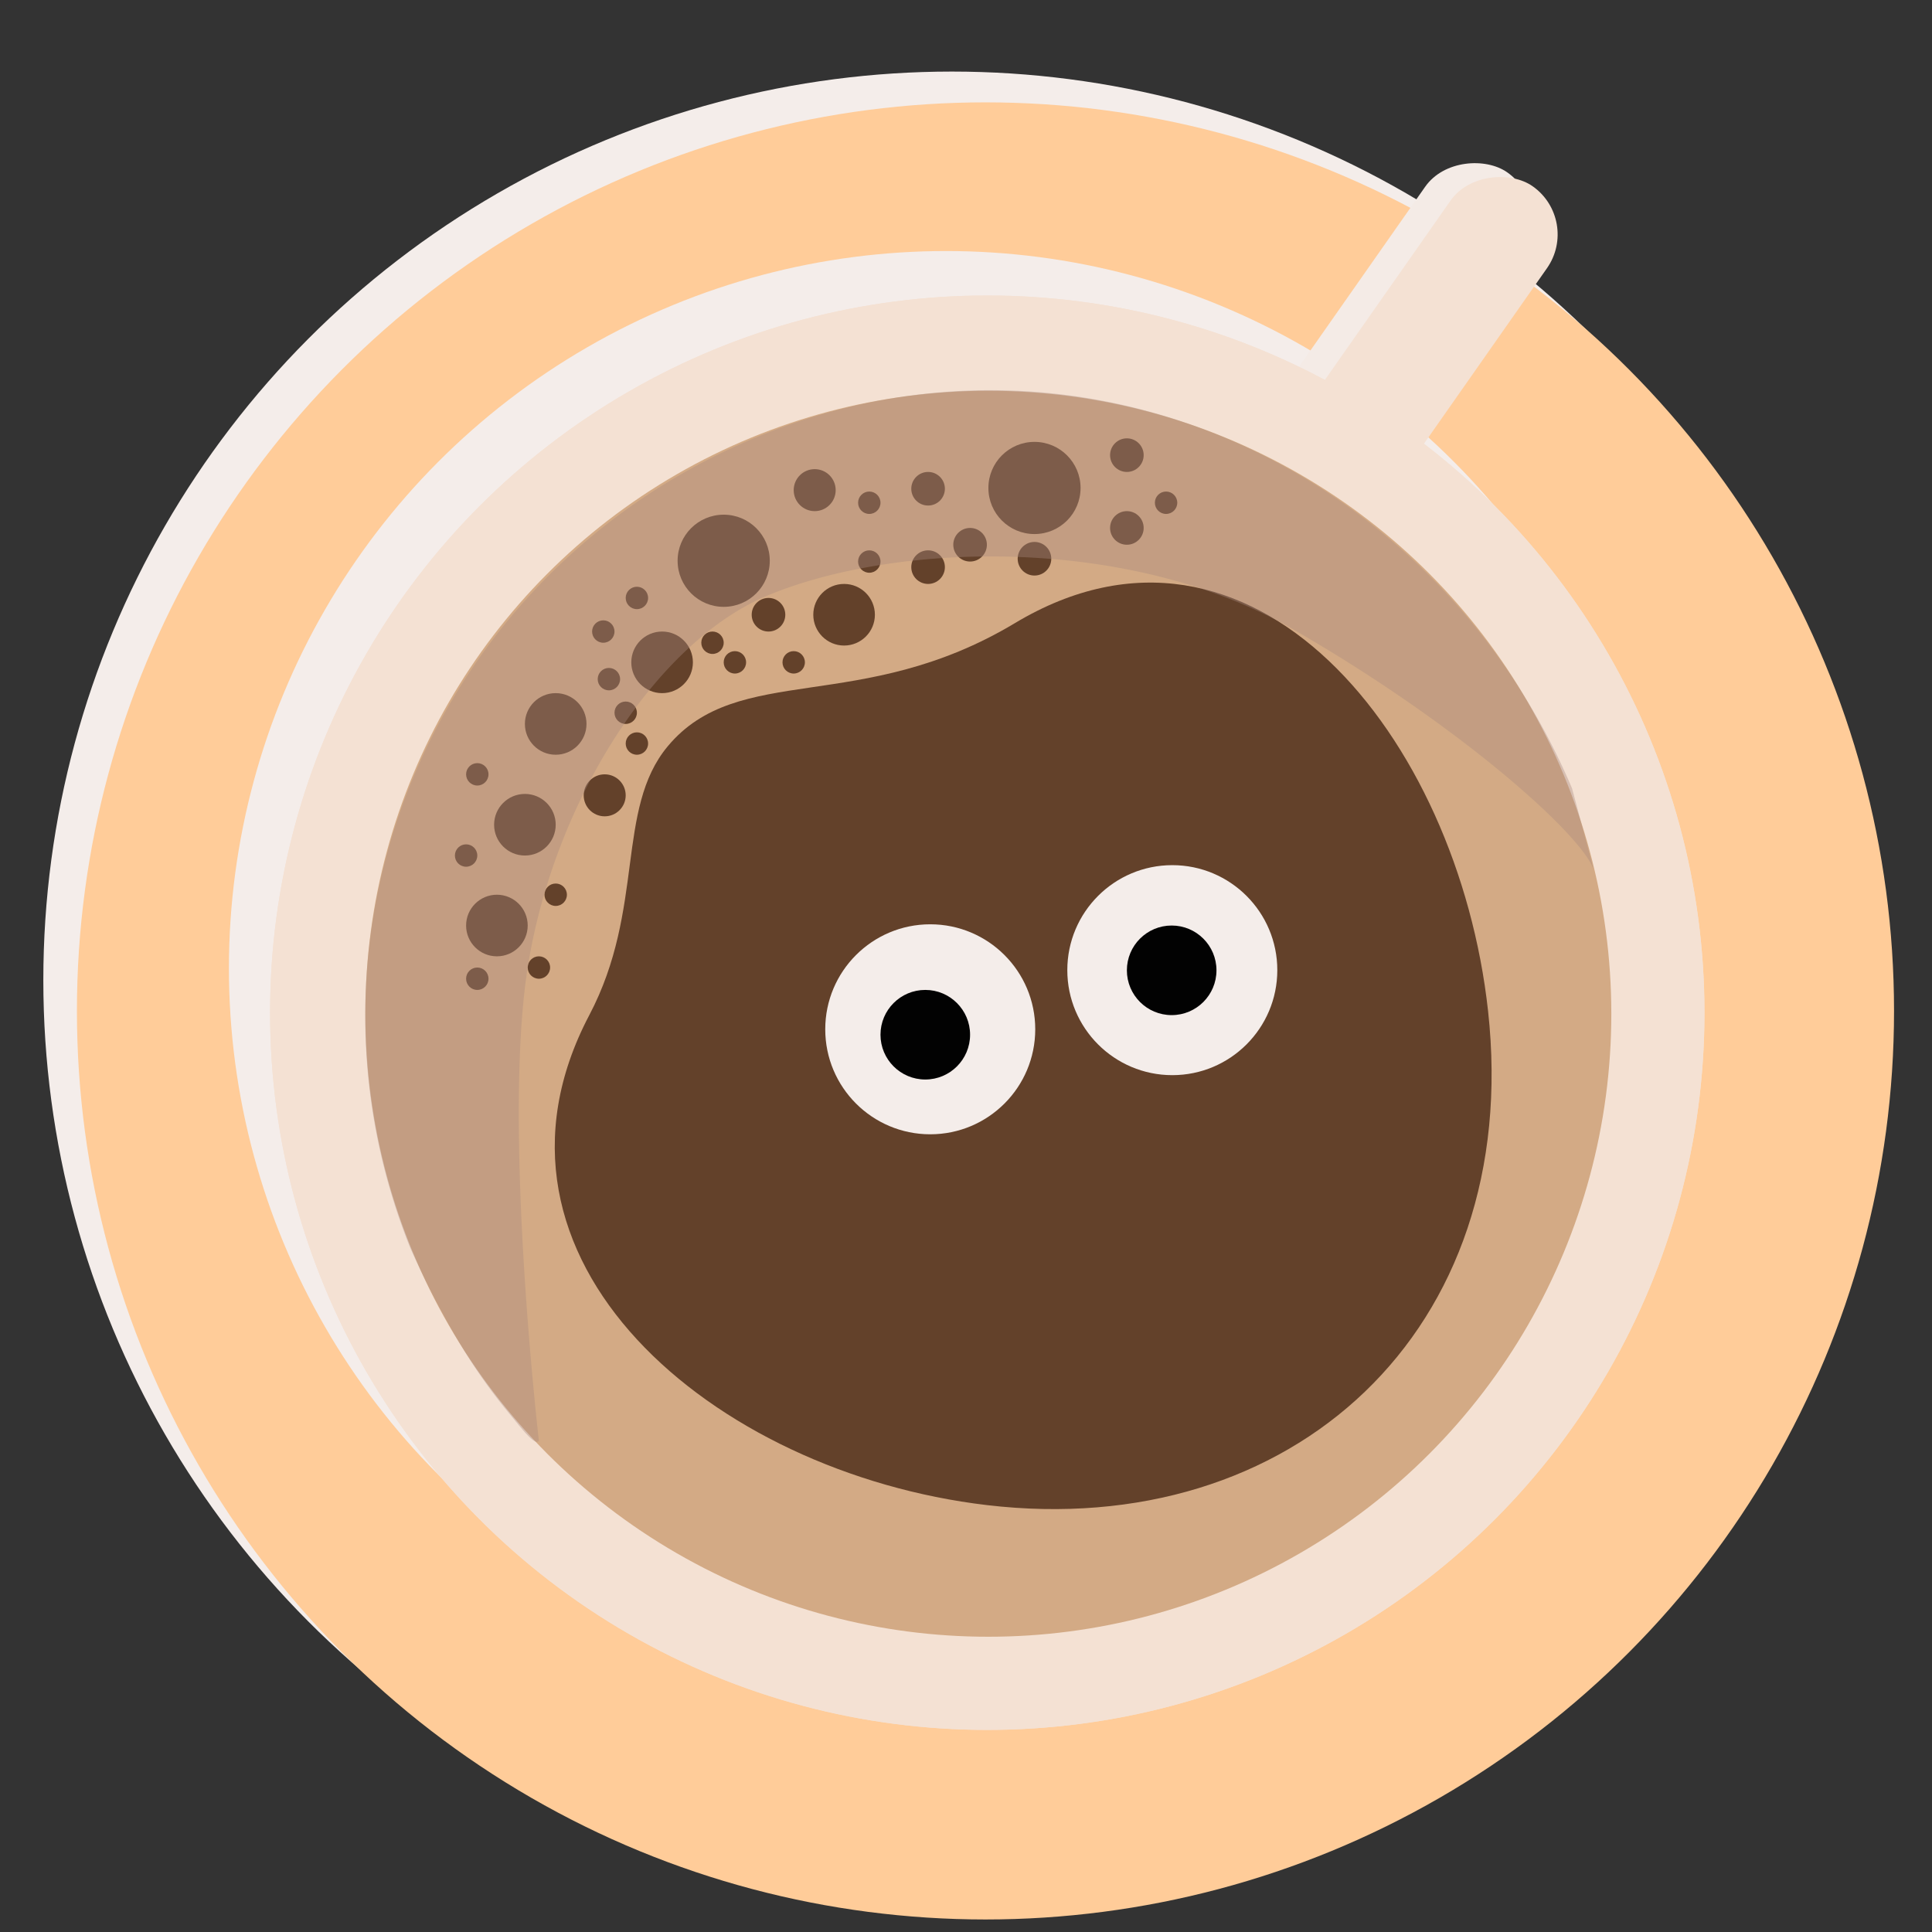 <svg xmlns="http://www.w3.org/2000/svg" width="280" height="280" viewBox="0 0 280 280"><rect x="0" y="0" width="280" height="280" fill="#333333" stroke="none"/><defs><style>.cls-1{fill:#f4edea;}.cls-2{fill:#fc9;}.cls-3{fill:#f4ebe6;}.cls-4{fill:#f4e1d3;}.cls-5{fill:#d3aa85;}.cls-6{fill:#63412a;}.cls-7{opacity:0.38;}.cls-8{fill:#a88a7d;}.cls-9{fill:#020202;}</style></defs><title>Artboard_cortado</title><g id="decaf"><circle class="cls-1" cx="137.954" cy="142.047" r="131.675"/><circle class="cls-2" cx="142.823" cy="146.51" r="131.675"/><circle class="cls-1" cx="137.118" cy="140.323" r="103.941"/><rect class="cls-3" x="179.553" y="36.67" width="49.406" height="17.065" rx="8.532" ry="8.532" transform="translate(50.012 186.527) rotate(-54.976)"/><circle class="cls-4" cx="143.083" cy="146.769" r="103.941"/><circle class="cls-4" cx="143.083" cy="146.769" r="103.941"/><rect class="cls-4" x="183.205" y="38.699" width="49.406" height="17.065" rx="8.532" ry="8.532" transform="matrix(0.574, -0.819, 0.819, 0.574, 49.907, 190.382)"/><circle class="cls-5" cx="143.237" cy="146.921" r="90.288"/><path class="cls-6" d="M215.661,146.51c5.113,46.482-28.519,76.831-72.635,71.62C103.3,213.438,66.774,182.518,85.406,147.119c8.116-15.42,3.77-29.841,11.362-38.955,10.249-12.305,27.999-4.464,50.317-17.854C181.386,69.729,211.286,106.747,215.661,146.51Z"/><circle class="cls-6" cx="72.015" cy="134.134" r="4.464"/><circle class="cls-6" cx="76.073" cy="119.526" r="4.464"/><circle class="cls-6" cx="80.536" cy="104.918" r="4.464"/><circle class="cls-6" cx="122.332" cy="89.093" r="4.464"/><circle class="cls-6" cx="118.071" cy="71.035" r="3.043"/><circle class="cls-6" cx="125.984" cy="72.861" r="1.623"/><circle class="cls-6" cx="87.434" cy="91.527" r="1.623"/><circle class="cls-6" cx="92.304" cy="86.658" r="1.623"/><circle class="cls-6" cx="125.984" cy="81.383" r="1.623"/><circle class="cls-6" cx="103.26" cy="93.15" r="1.623"/><circle class="cls-6" cx="106.506" cy="95.991" r="1.623"/><circle class="cls-6" cx="115.028" cy="95.991" r="1.623"/><circle class="cls-6" cx="69.174" cy="112.222" r="1.623"/><circle class="cls-6" cx="67.551" cy="123.99" r="1.623"/><circle class="cls-6" cx="80.536" cy="129.671" r="1.623"/><circle class="cls-6" cx="78.102" cy="140.221" r="1.623"/><circle class="cls-6" cx="69.174" cy="141.844" r="1.623"/><circle class="cls-6" cx="92.304" cy="107.758" r="1.623"/><circle class="cls-6" cx="90.681" cy="103.295" r="1.623"/><circle class="cls-6" cx="88.246" cy="98.425" r="1.623"/><circle class="cls-6" cx="168.996" cy="72.861" r="1.623"/><circle class="cls-6" cx="134.505" cy="82.194" r="2.435"/><circle class="cls-6" cx="134.505" cy="70.832" r="2.435"/><circle class="cls-6" cx="140.592" cy="78.948" r="2.435"/><circle class="cls-6" cx="111.376" cy="89.093" r="2.435"/><circle class="cls-6" cx="149.924" cy="80.977" r="2.435"/><circle class="cls-6" cx="163.315" cy="76.513" r="2.435"/><circle class="cls-6" cx="163.315" cy="65.963" r="2.435"/><circle class="cls-6" cx="87.637" cy="115.265" r="3.043"/><circle class="cls-6" cx="95.956" cy="95.991" r="4.464"/><circle class="cls-6" cx="104.883" cy="81.27" r="6.679"/><circle class="cls-6" cx="149.924" cy="70.72" r="6.679"/><g class="cls-7"><path class="cls-8" d="M231.08,126.424c-.928-4.64-18.981-21.034-43.824-35.303-23.242-13.349-56.761-12.745-75.881-4.869-16.298,6.713-31.101,29.925-34.897,53.969-3.652,23.13,1.623,68.577,1.623,68.577-.501.78-2.139-1.283-4.058-3.652a81.817,81.817,0,0,1-7.71-10.956,130.552,130.552,0,0,1-6.898-13.391c-18.666-46.665,4.237-98.85,50.849-117.702s97.666,4.49,117.549,51.154"/></g><circle class="cls-1" cx="169.9" cy="140.602" r="15.217"/><circle class="cls-1" cx="134.818" cy="149.173" r="15.217"/><circle class="cls-9" cx="134.099" cy="149.959" r="6.492"/><circle class="cls-9" cx="169.808" cy="140.626" r="6.492"/></g></svg>
